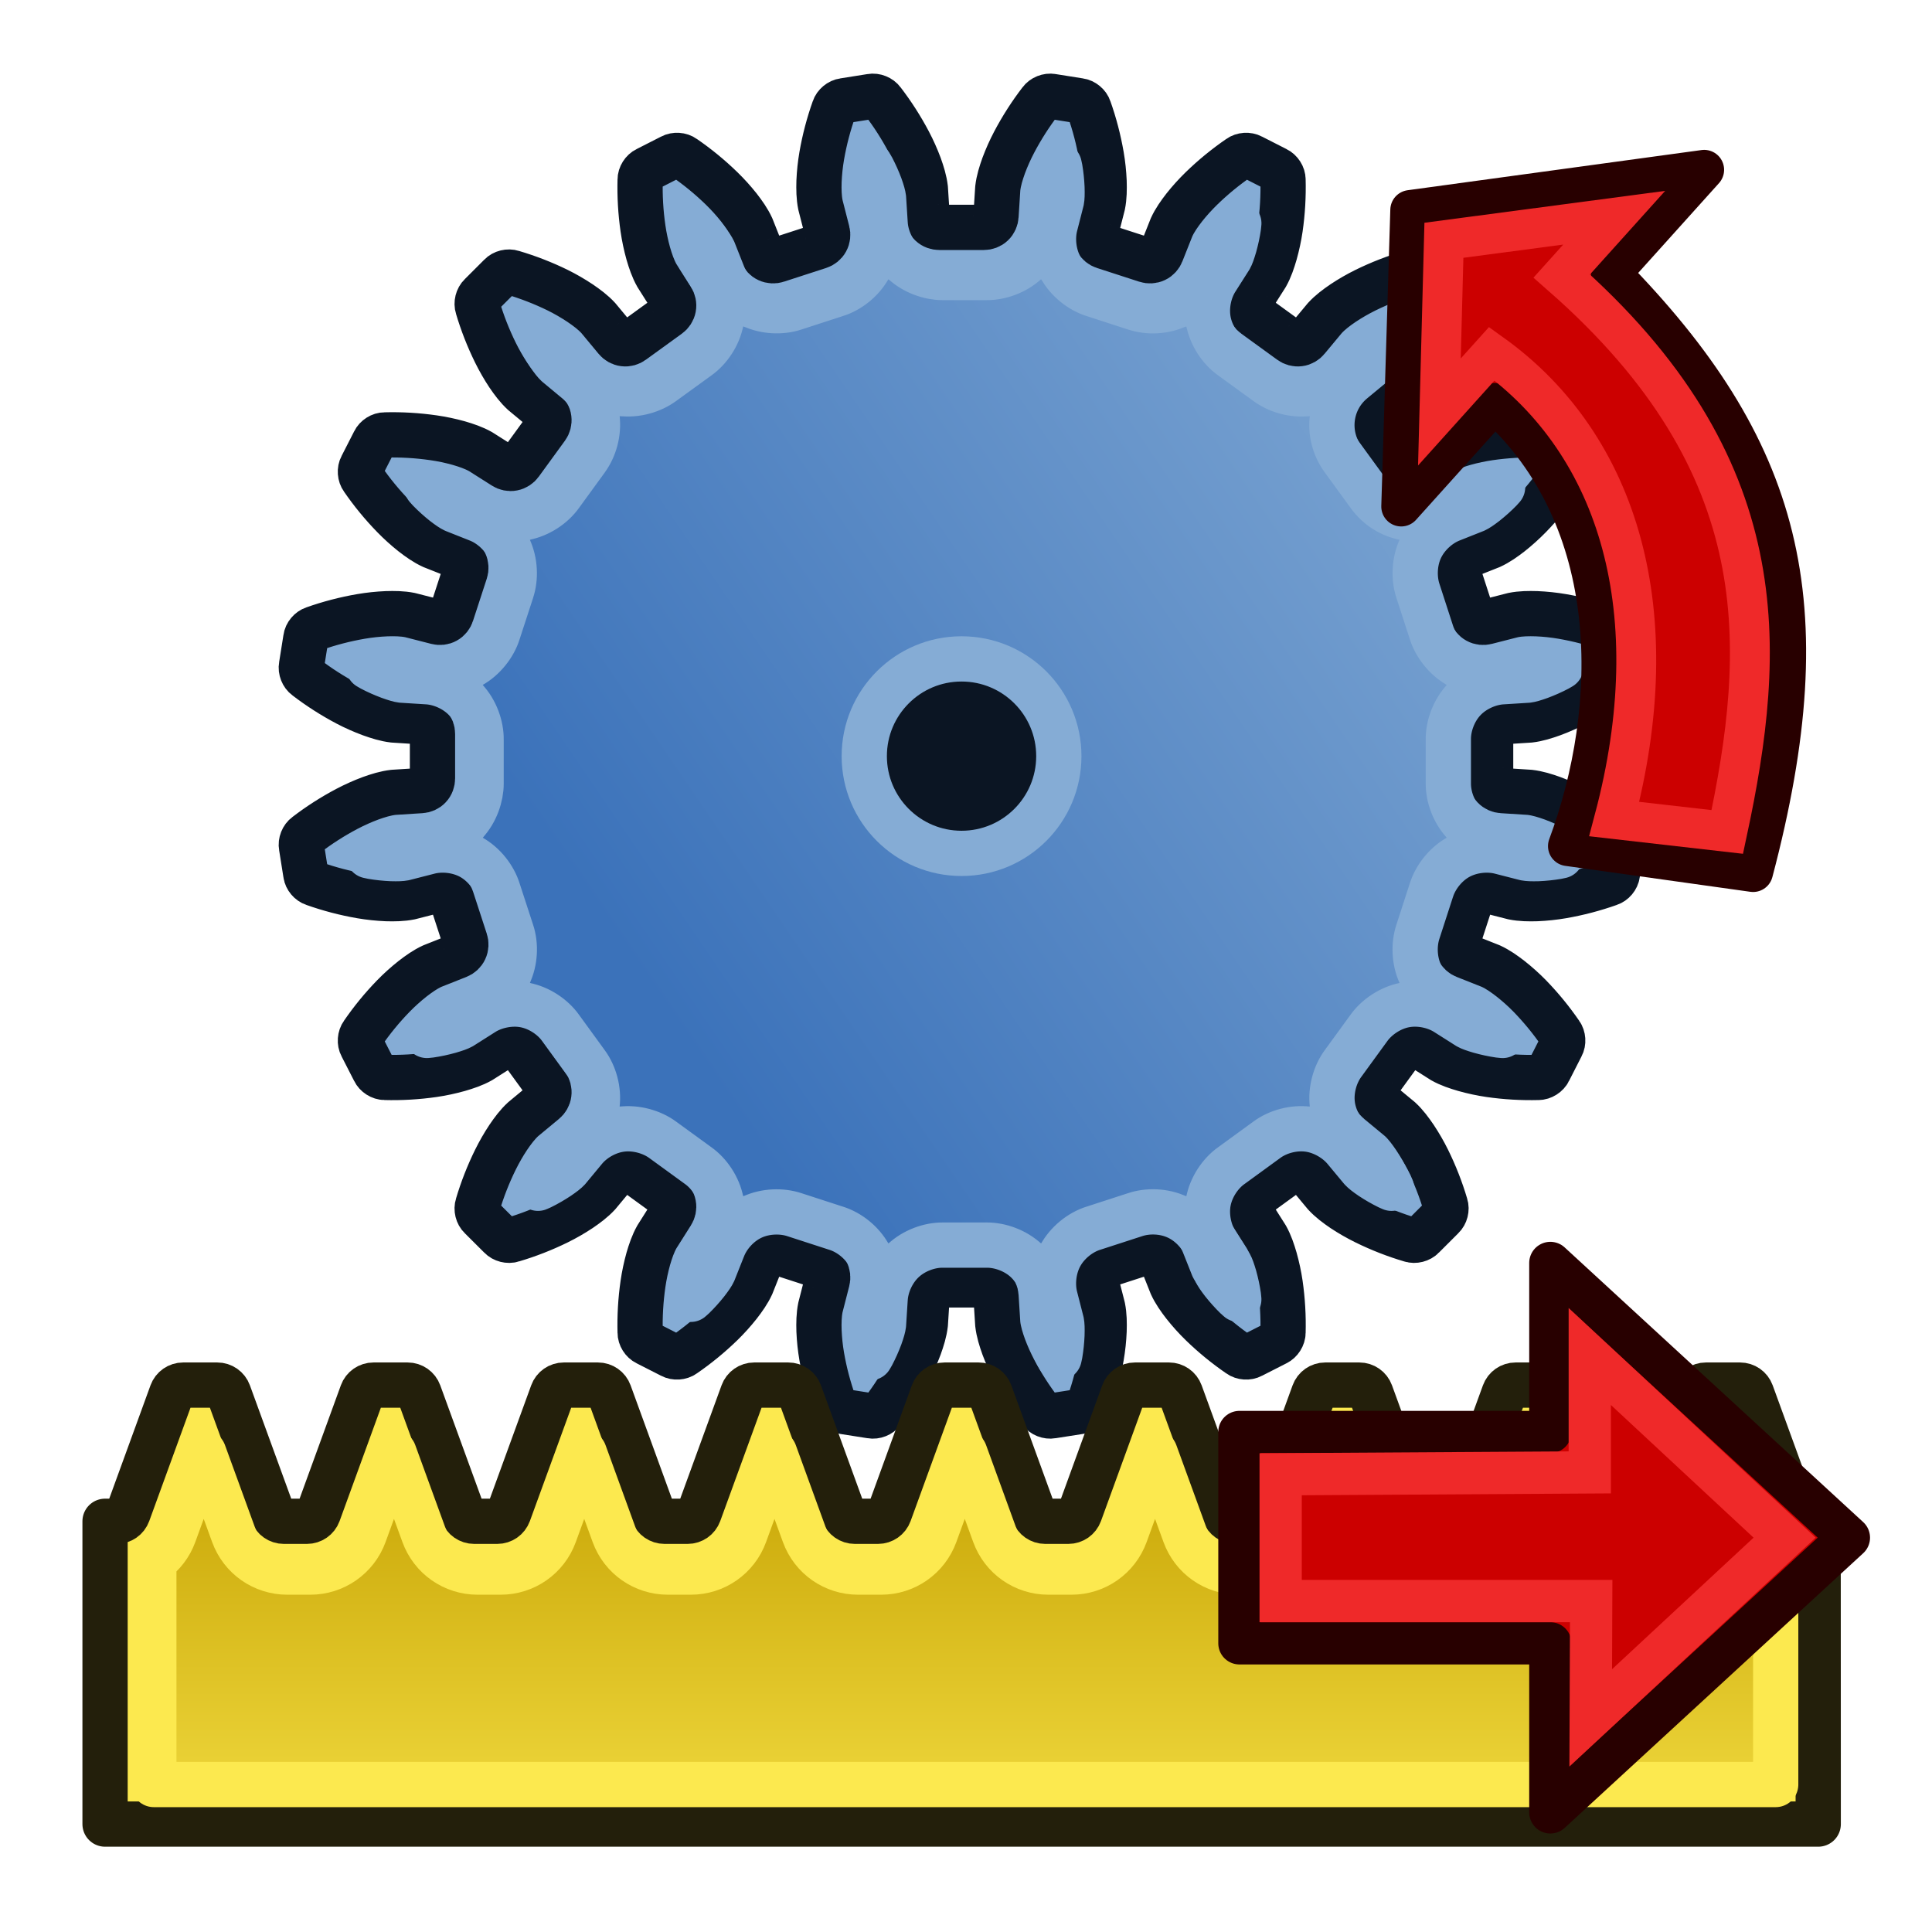 <?xml version="1.0" encoding="UTF-8" standalone="no"?>
<svg
   width="64px"
   height="64px"
   id="svg2821"
   version="1.1"
   xmlns:xlink="http://www.w3.org/1999/xlink"
   xmlns="http://www.w3.org/2000/svg"
   xmlns:svg="http://www.w3.org/2000/svg"
   xmlns:rdf="http://www.w3.org/1999/02/22-rdf-syntax-ns#"
   xmlns:cc="http://creativecommons.org/ns#"
   xmlns:dc="http://purl.org/dc/elements/1.1/">
  <defs
     id="defs2823">
    <linearGradient
       id="linearGradient59">
      <stop
         style="stop-color:#fce94f;stop-opacity:1"
         offset="0"
         id="stop59" />
      <stop
         style="stop-color:#c4a000;stop-opacity:1"
         offset="1"
         id="stop58" />
    </linearGradient>
    <linearGradient
       id="linearGradient53">
      <stop
         style="stop-color:#85acd5;stop-opacity:1"
         offset="0"
         id="stop53" />
      <stop
         style="stop-color:#3b72ba;stop-opacity:1;"
         offset="1"
         id="stop52" />
    </linearGradient>
    <linearGradient
       id="linearGradient11">
      <stop
         style="stop-color:#c4a000;stop-opacity:1"
         offset="0"
         id="stop11" />
      <stop
         style="stop-color:#fce94f;stop-opacity:1"
         offset="1"
         id="stop9" />
    </linearGradient>
    <linearGradient
       id="linearGradient6">
      <stop
         style="stop-color:#85acd5;stop-opacity:1;"
         offset="0"
         id="stop6" />
      <stop
         style="stop-color:#3b72ba;stop-opacity:1;"
         offset="1"
         id="stop5" />
    </linearGradient>
    <linearGradient
       id="linearGradient4">
      <stop
         style="stop-color:#85acd5;stop-opacity:1;"
         offset="0"
         id="stop4" />
      <stop
         style="stop-color:#3b72ba;stop-opacity:1;"
         offset="1"
         id="stop1" />
    </linearGradient>
    <linearGradient
       id="linearGradient3">
      <stop
         style="stop-color:#fce94f;stop-opacity:1"
         offset="0"
         id="stop3" />
      <stop
         style="stop-color:#c4a000;stop-opacity:1"
         offset="1"
         id="stop2" />
    </linearGradient>
    <linearGradient
       id="linearGradient35">
      <stop
         style="stop-color:#3b72ba;stop-opacity:1;"
         offset="0"
         id="stop33" />
      <stop
         style="stop-color:#85acd5;stop-opacity:1;"
         offset="1"
         id="stop34" />
    </linearGradient>
    <linearGradient
       id="linearGradient21">
      <stop
         style="stop-color:#3b72ba;stop-opacity:1;"
         offset="0"
         id="stop21" />
      <stop
         style="stop-color:#3b72ba;stop-opacity:0;"
         offset="1"
         id="stop22" />
    </linearGradient>
    <radialGradient
       xlink:href="#linearGradient3377"
       id="radialGradient3701"
       gradientUnits="userSpaceOnUse"
       cx="84.883"
       cy="77.043"
       fx="84.883"
       fy="77.043"
       r="19.467"
       gradientTransform="matrix(2.849,1.259,-0.404,0.915,-125.841,-100.258)" />
    <linearGradient
       id="linearGradient3377">
      <stop
         id="stop3379"
         offset="0"
         style="stop-color:#faff2b;stop-opacity:1;" />
      <stop
         id="stop3381"
         offset="1"
         style="stop-color:#ffaa00;stop-opacity:1;" />
    </linearGradient>
    <radialGradient
       xlink:href="#linearGradient3377"
       id="radialGradient3699"
       gradientUnits="userSpaceOnUse"
       cx="76.383"
       cy="94.37"
       fx="76.383"
       fy="94.37"
       r="19.467"
       gradientTransform="matrix(0.982,0.189,-0.411,2.13,40.163,-121.116)" />
    <linearGradient
       xlink:href="#linearGradient3801-5"
       id="linearGradient3807-7"
       x1="110"
       y1="35"
       x2="85"
       y2="35"
       gradientUnits="userSpaceOnUse"
       spreadMethod="reflect"
       gradientTransform="translate(-62,-16)" />
    <linearGradient
       id="linearGradient3801-5">
      <stop
         style="stop-color:#c4a000;stop-opacity:1"
         offset="0"
         id="stop3803-3" />
      <stop
         style="stop-color:#fce94f;stop-opacity:1"
         offset="1"
         id="stop3805-5" />
    </linearGradient>
    <linearGradient
       xlink:href="#linearGradient3838"
       id="linearGradient3844"
       x1="2802.963"
       y1="538.362"
       x2="2859.726"
       y2="786.056"
       gradientUnits="userSpaceOnUse" />
    <linearGradient
       id="linearGradient3838">
      <stop
         style="stop-color:#34e0e2;stop-opacity:1"
         offset="0"
         id="stop3840" />
      <stop
         style="stop-color:#06989a;stop-opacity:1"
         offset="1"
         id="stop3842" />
    </linearGradient>
    <linearGradient
       y2="786.056"
       x2="2859.726"
       y1="538.362"
       x1="2802.963"
       gradientUnits="userSpaceOnUse"
       id="linearGradient3045"
       xlink:href="#linearGradient3172" />
    <linearGradient
       id="linearGradient3172">
      <stop
         id="stop3174"
         offset="0"
         style="stop-color:#ef2929;stop-opacity:1" />
      <stop
         id="stop3176"
         offset="1"
         style="stop-color:#a40000;stop-opacity:1" />
    </linearGradient>
    <linearGradient
       xlink:href="#linearGradient3172"
       id="linearGradient3880"
       gradientUnits="userSpaceOnUse"
       x1="2802.963"
       y1="626.087"
       x2="2849.406"
       y2="822.179" />
    <linearGradient
       xlink:href="#linearGradient11"
       id="linearGradient22"
       x1="22.782"
       y1="37.761"
       x2="10.127"
       y2="31.568"
       gradientUnits="userSpaceOnUse"
       gradientTransform="matrix(1.055,0,0,1.048,-9.268,3.009)" />
    <linearGradient
       id="linearGradient4389"
       x1="20.244"
       x2="17.244"
       y1="37.588"
       y2="27.588"
       gradientTransform="translate(-1.244,-2.588)"
       gradientUnits="userSpaceOnUse"
       xlink:href="#linearGradient3774" />
    <linearGradient
       id="linearGradient3774">
      <stop
         stop-color="#4e9a06"
         offset="0"
         id="stop21-8" />
      <stop
         stop-color="#8ae234"
         offset="1"
         id="stop23" />
    </linearGradient>
    <linearGradient
       id="linearGradient69042"
       x1="48.714"
       x2="44.714"
       y1="45.586"
       y2="34.586"
       gradientTransform="translate(-12.714,-17.586)"
       gradientUnits="userSpaceOnUse"
       xlink:href="#linearGradient3774" />
    <linearGradient
       id="linearGradient69056"
       x1="27.244"
       x2="22.244"
       y1="54.588"
       y2="40.588"
       gradientTransform="translate(-1.244,-2.588)"
       gradientUnits="userSpaceOnUse">
      <stop
         stop-color="#c4a000"
         offset="0"
         id="stop14-4" />
      <stop
         stop-color="#fce94f"
         offset="1"
         id="stop16" />
    </linearGradient>
    <linearGradient
       id="linearGradient4399"
       x1="48.714"
       x2="44.714"
       y1="45.586"
       y2="34.586"
       gradientTransform="translate(1.286,1.414)"
       gradientUnits="userSpaceOnUse">
      <stop
         stop-color="#c4a000"
         offset="0"
         id="stop8" />
      <stop
         stop-color="#edd400"
         offset="1"
         id="stop10" />
    </linearGradient>
    <linearGradient
       xlink:href="#linearGradient21"
       id="linearGradient27"
       gradientUnits="userSpaceOnUse"
       gradientTransform="translate(-0.304,0.058)"
       x1="22.782"
       y1="37.761"
       x2="11.93"
       y2="29.937" />
    <linearGradient
       xlink:href="#linearGradient69056"
       id="linearGradient33"
       gradientUnits="userSpaceOnUse"
       gradientTransform="matrix(1.994,0,0,1.961,1.073,-49.356)"
       x1="22.782"
       y1="37.761"
       x2="7.864"
       y2="32.412" />
    <linearGradient
       xlink:href="#linearGradient3"
       id="linearGradient2"
       x1="14.883"
       y1="43.812"
       x2="25.259"
       y2="50.948"
       gradientUnits="userSpaceOnUse"
       gradientTransform="matrix(1.805,0,0,1.784,4.544,-43.02)" />
    <linearGradient
       xlink:href="#linearGradient3"
       id="linearGradient2-0"
       x1="14.883"
       y1="43.812"
       x2="25.259"
       y2="50.948"
       gradientUnits="userSpaceOnUse"
       gradientTransform="matrix(1.805,0,0,1.784,96.61,-8.454)" />
    <linearGradient
       xlink:href="#linearGradient69056"
       id="linearGradient33-9"
       gradientUnits="userSpaceOnUse"
       gradientTransform="matrix(1.994,0,0,1.961,114.046,31.479)"
       x1="22.782"
       y1="37.761"
       x2="7.864"
       y2="32.412" />
    <linearGradient
       xlink:href="#linearGradient69056"
       id="linearGradient33-1"
       gradientUnits="userSpaceOnUse"
       gradientTransform="matrix(1.994,0,0,1.961,100.921,-12.646)"
       x1="22.782"
       y1="37.761"
       x2="7.864"
       y2="32.412" />
    <linearGradient
       xlink:href="#linearGradient3"
       id="linearGradient2-8"
       x1="5.118"
       y1="51.031"
       x2="24.22"
       y2="43.029"
       gradientUnits="userSpaceOnUse"
       gradientTransform="matrix(1.805,0,0,1.784,137.329,24.567)" />
    <linearGradient
       xlink:href="#linearGradient4"
       id="linearGradient789"
       x1="1499.969"
       y1="876.728"
       x2="1590.46"
       y2="1009.592"
       gradientUnits="userSpaceOnUse" />
    <linearGradient
       xlink:href="#linearGradient11"
       id="linearGradient791"
       x1="1654.372"
       y1="963.88"
       x2="1724.987"
       y2="963.88"
       gradientUnits="userSpaceOnUse" />
  </defs>
  <g
     id="layer1">
    <g
       id="g705"
       transform="matrix(0.235,0,0,0.235,-341.532,-194.708)"
       style="stroke-width:8.505;stroke-dasharray:none">
      <g
         id="g791"
         transform="translate(0.006)">
        <path
           d="m 1681.922,922.39 -0.615,-3.87 c -0.073,-0.586 -0.558,-1.168 -1.122,-1.345 -2.166,-0.768 -4.383,-1.344 -6.646,-1.736 -1.192,-0.203 -2.389,-0.331 -3.597,-0.382 -1.109,-0.033 -2.232,-0.029 -3.323,0.191 l -3.805,0.972 c -0.375,0.101 -0.85,0.064 -1.246,-0.158 -0.4,-0.216 -0.682,-0.593 -0.797,-0.963 l -1.944,-5.987 c -0.124,-0.367 -0.122,-0.844 0.075,-1.254 0.19,-0.412 0.551,-0.725 0.914,-0.864 l 3.647,-1.445 c 1.012,-0.463 1.923,-1.116 2.8,-1.794 0.947,-0.751 1.847,-1.56 2.692,-2.425 1.601,-1.646 3.052,-3.413 4.353,-5.306 0.352,-0.474 0.401,-1.227 0.116,-1.744 l -1.778,-3.496 c -0.251,-0.534 -0.896,-0.935 -1.487,-0.93 -2.297,-0.061 -4.58,0.072 -6.854,0.399 -1.196,0.175 -2.374,0.423 -3.539,0.747 -1.065,0.311 -2.129,0.666 -3.099,1.212 l -3.315,2.101 c -0.761,0.482 -1.763,0.288 -2.293,-0.44 l -3.705,-5.09 c -0.53,-0.729 -0.403,-1.75 0.291,-2.325 l 3.024,-2.5 c 0.819,-0.753 1.477,-1.65 2.102,-2.566 0.669,-1.007 1.275,-2.056 1.811,-3.139 1.014,-2.06 1.849,-4.192 2.501,-6.394 0.181,-0.602 0.013,-1.249 -0.432,-1.694 l -2.767,-2.773 c -0.445,-0.445 -1.101,-0.604 -1.703,-0.423 -2.204,0.652 -4.335,1.479 -6.397,2.491 -1.084,0.536 -2.133,1.142 -3.14,1.81 -0.916,0.624 -1.814,1.291 -2.567,2.109 l -2.509,3.014 c -0.244,0.302 -0.645,0.553 -1.097,0.606 -0.45,0.06 -0.91,-0.084 -1.221,-0.316 l -5.093,-3.695 c -0.317,-0.224 -0.591,-0.617 -0.673,-1.063 -0.089,-0.445 0.021,-0.912 0.233,-1.237 l 2.102,-3.305 c 0.546,-0.969 0.894,-2.034 1.205,-3.097 0.325,-1.164 0.581,-2.342 0.756,-3.537 0.327,-2.272 0.46,-4.563 0.399,-6.859 0.01,-0.591 -0.404,-1.227 -0.939,-1.478 l -3.489,-1.777 c -0.518,-0.284 -1.27,-0.235 -1.745,0.116 -1.895,1.3 -3.67,2.751 -5.317,4.351 -0.865,0.844 -1.675,1.736 -2.426,2.682 -0.678,0.876 -1.331,1.787 -1.794,2.798 l -1.446,3.645 c -0.139,0.362 -0.443,0.723 -0.856,0.913 -0.41,0.196 -0.895,0.208 -1.263,0.083 l -5.99,-1.943 c -0.37,-0.115 -0.748,-0.406 -0.964,-0.806 -0.222,-0.396 -0.259,-0.871 -0.158,-1.246 l 0.972,-3.795 c 0.22,-1.091 0.224,-2.215 0.191,-3.322 -0.051,-1.208 -0.178,-2.405 -0.382,-3.596 -0.392,-2.262 -0.968,-4.48 -1.736,-6.643 -0.177,-0.563 -0.76,-1.048 -1.346,-1.121 l -3.871,-0.615 c -0.58,-0.111 -1.286,0.176 -1.628,0.656 -1.4,1.821 -2.633,3.749 -3.705,5.78 -0.562,1.07 -1.057,2.173 -1.479,3.305 -0.374,1.044 -0.711,2.109 -0.839,3.214 l -0.249,3.911 c -0.02,0.387 -0.198,0.83 -0.532,1.138 -0.329,0.313 -0.783,0.461 -1.171,0.457 h -6.297 c -0.388,0 -0.843,-0.143 -1.171,-0.457 -0.334,-0.308 -0.52,-0.751 -0.54,-1.138 l -0.249,-3.911 c -0.128,-1.104 -0.465,-2.17 -0.839,-3.214 -0.422,-1.132 -0.917,-2.235 -1.479,-3.305 -1.072,-2.031 -2.306,-3.958 -3.705,-5.78 -0.343,-0.48 -1.048,-0.767 -1.628,-0.656 l -3.863,0.615 c -0.586,0.073 -1.169,0.558 -1.346,1.121 -0.768,2.164 -1.353,4.381 -1.745,6.643 -0.204,1.191 -0.331,2.388 -0.382,3.596 -0.033,1.107 -0.02,2.231 0.199,3.322 l 0.972,3.795 c 0.101,0.375 0.064,0.85 -0.158,1.246 -0.216,0.4 -0.602,0.69 -0.972,0.806 l -5.99,1.943 c -0.367,0.125 -0.845,0.113 -1.254,-0.083 -0.413,-0.19 -0.725,-0.552 -0.864,-0.913 l -1.446,-3.645 c -0.463,-1.011 -1.116,-1.922 -1.794,-2.798 -0.751,-0.947 -1.56,-1.838 -2.426,-2.682 -1.647,-1.6 -3.414,-3.051 -5.309,-4.351 -0.475,-0.351 -1.235,-0.401 -1.753,-0.116 l -3.489,1.777 c -0.535,0.251 -0.936,0.887 -0.93,1.478 -0.061,2.296 0.072,4.587 0.399,6.859 0.175,1.196 0.423,2.373 0.748,3.537 0.311,1.064 0.667,2.129 1.213,3.097 l 2.094,3.305 c 0.211,0.325 0.33,0.792 0.241,1.237 -0.082,0.446 -0.356,0.839 -0.673,1.063 l -5.101,3.695 c -0.311,0.232 -0.763,0.376 -1.213,0.316 -0.451,-0.053 -0.861,-0.305 -1.105,-0.606 l -2.501,-3.014 c -0.753,-0.819 -1.659,-1.485 -2.575,-2.109 -1.007,-0.668 -2.048,-1.274 -3.132,-1.81 -2.062,-1.012 -4.202,-1.839 -6.405,-2.491 -0.56,-0.187 -1.29,-0.01 -1.695,0.423 l -2.775,2.773 c -0.431,0.405 -0.611,1.134 -0.424,1.694 0.652,2.202 1.487,4.334 2.501,6.394 0.536,1.083 1.134,2.132 1.803,3.139 0.625,0.916 1.291,1.813 2.11,2.566 l 3.016,2.5 c 0.302,0.244 0.553,0.653 0.606,1.104 0.06,0.45 -0.076,0.91 -0.307,1.221 l -3.705,5.09 c -0.224,0.316 -0.616,0.591 -1.063,0.673 -0.446,0.089 -0.904,-0.021 -1.23,-0.232 l -3.315,-2.101 c -0.97,-0.546 -2.034,-0.902 -3.099,-1.212 -1.165,-0.325 -2.351,-0.573 -3.547,-0.747 -2.274,-0.327 -4.557,-0.46 -6.854,-0.399 -0.591,-0.01 -1.227,0.396 -1.479,0.93 l -1.786,3.496 c -0.285,0.517 -0.227,1.27 0.124,1.744 1.301,1.893 2.752,3.66 4.353,5.306 0.845,0.865 1.736,1.674 2.683,2.425 0.877,0.678 1.788,1.331 2.8,1.794 l 3.647,1.445 c 0.362,0.139 0.724,0.451 0.914,0.864 0.197,0.41 0.207,0.887 0.083,1.254 l -1.952,5.987 c -0.115,0.37 -0.398,0.748 -0.797,0.963 -0.396,0.222 -0.872,0.258 -1.246,0.158 l -3.797,-0.972 c -1.091,-0.22 -2.215,-0.224 -3.323,-0.191 -1.208,0.051 -2.405,0.179 -3.597,0.382 -2.264,0.392 -4.48,0.968 -6.646,1.736 -0.563,0.177 -1.048,0.76 -1.121,1.345 l -0.615,3.87 c -0.111,0.58 0.166,1.285 0.648,1.628 1.823,1.399 3.75,2.632 5.782,3.704 1.071,0.562 2.173,1.048 3.307,1.47 1.044,0.374 2.118,0.719 3.223,0.847 l 3.913,0.249 c 0.387,0.02 0.83,0.198 1.138,0.532 0.314,0.329 0.462,0.783 0.457,1.171 v 6.294 c 0,0.388 -0.143,0.842 -0.457,1.171 -0.308,0.334 -0.751,0.511 -1.138,0.531 l -3.913,0.249 c -1.105,0.128 -2.18,0.465 -3.223,0.839 -1.133,0.421 -2.236,0.917 -3.307,1.478 -2.032,1.071 -3.96,2.305 -5.782,3.704 -0.482,0.343 -0.759,1.048 -0.648,1.628 l 0.615,3.87 c 0.073,0.586 0.559,1.16 1.121,1.337 2.166,0.767 4.382,1.352 6.646,1.744 1.192,0.203 2.389,0.331 3.597,0.382 1.108,0.033 2.232,0.021 3.323,-0.199 l 3.797,-0.972 c 0.375,-0.101 0.85,-0.064 1.246,0.158 0.4,0.216 0.682,0.601 0.797,0.972 l 1.952,5.987 c 0.124,0.367 0.114,0.845 -0.083,1.254 -0.19,0.413 -0.552,0.725 -0.914,0.864 l -3.647,1.445 c -1.012,0.463 -1.923,1.116 -2.8,1.794 -0.947,0.751 -1.839,1.552 -2.683,2.416 -1.601,1.646 -3.053,3.421 -4.353,5.315 -0.352,0.474 -0.409,1.227 -0.124,1.744 l 1.786,3.488 c 0.251,0.534 0.888,0.944 1.479,0.938 2.297,0.061 4.58,-0.072 6.854,-0.399 1.197,-0.175 2.383,-0.431 3.547,-0.756 1.065,-0.311 2.129,-0.658 3.099,-1.204 l 3.315,-2.101 c 0.325,-0.211 0.784,-0.321 1.23,-0.232 0.447,0.082 0.839,0.356 1.063,0.673 l 3.705,5.09 c 0.232,0.311 0.368,0.771 0.307,1.221 -0.053,0.451 -0.305,0.852 -0.606,1.096 l -3.016,2.5 c -0.819,0.753 -1.486,1.658 -2.11,2.574 -0.669,1.006 -1.267,2.056 -1.803,3.139 -1.014,2.06 -1.849,4.192 -2.501,6.394 -0.188,0.56 -0.01,1.29 0.424,1.694 l 2.775,2.765 c 0.404,0.43 1.135,0.62 1.695,0.432 2.204,-0.651 4.344,-1.486 6.405,-2.499 1.084,-0.535 2.125,-1.134 3.132,-1.802 0.916,-0.624 1.822,-1.291 2.575,-2.109 l 2.501,-3.014 c 0.244,-0.301 0.654,-0.553 1.105,-0.606 0.45,-0.06 0.902,0.076 1.213,0.307 l 5.101,3.704 c 0.317,0.224 0.591,0.616 0.673,1.063 0.089,0.445 -0.029,0.904 -0.241,1.229 l -2.094,3.313 c -0.546,0.969 -0.902,2.034 -1.213,3.097 -0.325,1.164 -0.573,2.342 -0.748,3.538 -0.327,2.272 -0.46,4.555 -0.399,6.851 -0.01,0.59 0.396,1.235 0.93,1.486 l 3.489,1.777 c 0.518,0.285 1.278,0.235 1.753,-0.116 1.894,-1.3 3.661,-2.751 5.309,-4.351 0.865,-0.844 1.675,-1.744 2.426,-2.691 0.678,-0.876 1.331,-1.787 1.794,-2.798 l 1.446,-3.637 c 0.139,-0.362 0.451,-0.732 0.864,-0.922 0.41,-0.196 0.887,-0.199 1.254,-0.075 l 5.99,1.943 c 0.37,0.115 0.756,0.406 0.972,0.805 0.222,0.396 0.259,0.871 0.158,1.246 l -0.972,3.795 c -0.22,1.09 -0.233,2.214 -0.199,3.322 0.051,1.207 0.178,2.405 0.382,3.596 0.392,2.262 0.977,4.471 1.745,6.635 0.177,0.563 0.76,1.056 1.346,1.129 l 3.863,0.606 c 0.58,0.111 1.286,-0.167 1.628,-0.648 1.4,-1.821 2.633,-3.749 3.705,-5.779 0.562,-1.07 1.057,-2.173 1.479,-3.305 0.374,-1.043 0.711,-2.109 0.839,-3.214 l 0.249,-3.911 c 0.02,-0.387 0.206,-0.83 0.54,-1.138 0.329,-0.314 0.783,-0.47 1.171,-0.465 h 6.297 c 0.388,0 0.843,0.151 1.171,0.465 0.334,0.308 0.512,0.75 0.532,1.138 l 0.249,3.911 c 0.128,1.105 0.465,2.171 0.839,3.214 0.422,1.132 0.917,2.235 1.479,3.305 1.072,2.03 2.306,3.958 3.705,5.779 0.343,0.481 1.048,0.758 1.628,0.648 l 3.871,-0.606 c 0.586,-0.074 1.169,-0.566 1.346,-1.129 0.768,-2.164 1.345,-4.373 1.736,-6.635 0.204,-1.191 0.331,-2.389 0.382,-3.596 0.033,-1.108 0.029,-2.232 -0.191,-3.322 l -0.972,-3.795 c -0.101,-0.374 -0.064,-0.85 0.158,-1.246 0.216,-0.4 0.593,-0.69 0.964,-0.805 l 5.99,-1.943 c 0.367,-0.124 0.853,-0.122 1.263,0.075 0.413,0.19 0.717,0.56 0.856,0.922 l 1.446,3.637 c 0.463,1.011 1.116,1.922 1.794,2.798 0.751,0.947 1.56,1.846 2.426,2.691 1.647,1.6 3.422,3.051 5.317,4.351 0.475,0.351 1.227,0.401 1.745,0.116 l 3.489,-1.777 c 0.535,-0.251 0.944,-0.896 0.939,-1.486 0.061,-2.296 -0.072,-4.578 -0.399,-6.851 -0.175,-1.196 -0.431,-2.374 -0.756,-3.538 -0.311,-1.064 -0.658,-2.128 -1.205,-3.097 l -2.102,-3.313 c -0.211,-0.325 -0.322,-0.784 -0.233,-1.229 0.082,-0.447 0.356,-0.839 0.673,-1.063 l 5.093,-3.704 c 0.311,-0.232 0.771,-0.368 1.221,-0.307 0.451,0.053 0.853,0.305 1.097,0.606 l 2.509,3.014 c 0.753,0.819 1.651,1.485 2.567,2.109 1.007,0.668 2.056,1.266 3.14,1.802 2.062,1.013 4.193,1.848 6.397,2.499 0.56,0.188 1.299,0 1.703,-0.432 l 2.767,-2.765 c 0.431,-0.404 0.62,-1.134 0.432,-1.694 -0.652,-2.202 -1.487,-4.334 -2.501,-6.394 -0.536,-1.083 -1.142,-2.132 -1.811,-3.139 -0.625,-0.916 -1.283,-1.821 -2.102,-2.574 l -3.024,-2.5 c -0.302,-0.244 -0.553,-0.645 -0.607,-1.096 -0.06,-0.45 0.084,-0.91 0.316,-1.221 l 3.705,-5.09 c 0.224,-0.316 0.608,-0.591 1.055,-0.673 0.446,-0.089 0.913,0.021 1.238,0.232 l 3.315,2.101 c 0.97,0.546 2.034,0.893 3.099,1.204 1.165,0.325 2.343,0.581 3.539,0.756 2.274,0.327 4.557,0.46 6.854,0.399 0.591,0.01 1.236,-0.404 1.487,-0.938 l 1.778,-3.488 c 0.285,-0.517 0.235,-1.27 -0.116,-1.744 -1.301,-1.893 -2.752,-3.668 -4.353,-5.315 -0.845,-0.865 -1.744,-1.666 -2.692,-2.416 -0.877,-0.678 -1.788,-1.331 -2.8,-1.794 l -3.647,-1.445 c -0.362,-0.139 -0.724,-0.451 -0.914,-0.864 -0.197,-0.409 -0.199,-0.887 -0.075,-1.254 l 1.944,-5.987 c 0.115,-0.37 0.398,-0.756 0.797,-0.972 0.396,-0.222 0.872,-0.258 1.246,-0.158 l 3.805,0.972 c 1.091,0.22 2.215,0.233 3.323,0.199 1.208,-0.051 2.405,-0.179 3.597,-0.382 2.264,-0.392 4.48,-0.976 6.646,-1.744 0.564,-0.177 1.048,-0.751 1.122,-1.337 l 0.615,-3.87 c 0.11,-0.58 -0.175,-1.285 -0.656,-1.628 -1.823,-1.399 -3.751,-2.632 -5.782,-3.704 -1.071,-0.562 -2.173,-1.057 -3.307,-1.478 -1.044,-0.374 -2.11,-0.711 -3.215,-0.839 l -3.913,-0.249 c -0.387,-0.02 -0.83,-0.198 -1.138,-0.531 -0.314,-0.329 -0.47,-0.783 -0.465,-1.171 v -6.294 c 0,-0.388 0.152,-0.842 0.465,-1.171 0.308,-0.334 0.751,-0.512 1.138,-0.532 l 3.913,-0.249 c 1.105,-0.128 2.171,-0.473 3.215,-0.847 1.133,-0.421 2.236,-0.908 3.307,-1.47 2.031,-1.071 3.96,-2.305 5.782,-3.704 0.481,-0.343 0.766,-1.048 0.656,-1.628 z"
           style="fill:#85acd5;fill-rule:evenodd;stroke:#0b1523;stroke-width:6.379;stroke-linecap:round;stroke-linejoin:round;stroke-dasharray:none;stroke-opacity:1"
           id="path785" />
        <path
           d="m 1709.612,1042.99 h -1.628 c -0.718,0 -1.357,-0.447 -1.603,-1.121 l -6.173,-16.957 c -0.246,-0.674 -0.886,-1.121 -1.603,-1.121 h -4.81 c -0.718,0 -1.357,0.447 -1.603,1.121 l -6.181,16.957 c -0.246,0.674 -0.886,1.121 -1.603,1.121 h -3.248 c -0.718,0 -1.366,-0.447 -1.612,-1.121 l -6.173,-16.957 c -0.245,-0.674 -0.885,-1.121 -1.603,-1.121 h -4.81 c -0.718,0 -1.358,0.447 -1.603,1.121 l -6.181,16.957 c -0.246,0.674 -0.885,1.121 -1.603,1.121 h -3.248 c -0.718,0 -1.358,-0.447 -1.603,-1.121 l -6.181,-16.957 c -0.246,-0.674 -0.885,-1.121 -1.603,-1.121 h -4.81 c -0.718,0 -1.358,0.447 -1.603,1.121 l -6.173,16.957 c -0.246,0.674 -0.894,1.121 -1.612,1.121 h -3.248 c -0.718,0 -1.358,-0.447 -1.603,-1.121 l -6.181,-16.957 c -0.246,-0.674 -0.885,-1.121 -1.603,-1.121 h -4.802 c -0.718,0 -1.366,0.447 -1.612,1.121 l -6.173,16.957 c -0.246,0.674 -0.885,1.121 -1.603,1.121 h -3.257 c -0.718,0 -1.358,-0.447 -1.603,-1.121 l -6.173,-16.957 c -0.246,-0.674 -0.894,-1.121 -1.612,-1.121 h -4.802 c -0.718,0 -1.366,0.447 -1.612,1.121 l -6.173,16.957 c -0.246,0.674 -0.885,1.121 -1.603,1.121 h -3.257 c -0.718,0 -1.358,-0.447 -1.603,-1.121 l -6.173,-16.957 c -0.245,-0.674 -0.894,-1.121 -1.612,-1.121 h -4.802 c -0.718,0 -1.358,0.447 -1.603,1.121 l -6.181,16.957 c -0.246,0.674 -0.885,1.121 -1.603,1.121 h -3.248 c -0.718,0 -1.366,-0.447 -1.612,-1.121 l -6.173,-16.957 c -0.246,-0.674 -0.885,-1.121 -1.603,-1.121 h -4.81 c -0.718,0 -1.358,0.447 -1.603,1.121 l -6.181,16.957 c -0.246,0.674 -0.885,1.121 -1.603,1.121 h -3.248 c -0.718,0 -1.358,-0.447 -1.603,-1.121 l -6.181,-16.957 c -0.246,-0.674 -0.885,-1.121 -1.603,-1.121 h -4.81 c -0.718,0 -1.358,0.447 -1.603,1.121 l -6.173,16.957 c -0.246,0.674 -0.893,1.121 -1.612,1.121 h -3.248 c -0.717,0 -1.357,-0.447 -1.603,-1.121 l -6.181,-16.957 c -0.246,-0.674 -0.885,-1.121 -1.603,-1.121 h -4.81 c -0.718,0 -1.357,0.447 -1.603,1.121 l -6.173,16.957 c -0.246,0.674 -0.885,1.121 -1.603,1.121 h -1.628 v 42.682 h 241.494 z"
           style="fill:#fce94f;fill-rule:evenodd;stroke:#231f0b;stroke-width:6.379;stroke-linecap:round;stroke-linejoin:round;stroke-dasharray:none;stroke-opacity:1"
           id="path786" />
        <path
           d="m 1546.793,879.844 c 0.079,0.144 0.171,0.28 0.248,0.426 0.424,0.808 0.798,1.649 1.127,2.529 0.314,0.879 0.449,1.358 0.494,1.719 l 0.223,3.543 c 2e-4,0.004 0,0.008 0,0.012 0.1,1.867 1.014,4.012 2.541,5.443 1.51,1.42 3.684,2.222 5.613,2.197 h 6.137 c 1.923,0.023 4.093,-0.77 5.611,-2.197 1.527,-1.431 2.441,-3.576 2.541,-5.443 l 0.227,-3.555 c 0.048,-0.384 0.18,-0.861 0.486,-1.719 0.321,-0.857 0.697,-1.7 1.133,-2.529 0,0 0,-0.002 0,-0.002 0.077,-0.145 0.169,-0.28 0.248,-0.424 0.031,0.164 0.077,0.324 0.105,0.488 0.154,0.908 0.248,1.817 0.289,2.729 0.026,0.907 0,1.413 -0.072,1.807 l -0.881,3.441 c -0.493,1.833 -0.269,4.157 0.738,5.98 1.018,1.849 2.883,3.257 4.654,3.809 l -0.072,-0.021 5.99,1.943 -0.074,-0.025 c 1.766,0.597 4.096,0.555 6.014,-0.35 1.867,-0.877 3.417,-2.604 4.106,-4.4 l 1.312,-3.307 c 0.162,-0.345 0.439,-0.76 0.994,-1.48 0.593,-0.746 1.206,-1.434 1.85,-2.062 0.119,-0.116 0.25,-0.218 0.371,-0.332 -0.022,0.168 -0.027,0.336 -0.051,0.504 -0.131,0.889 -0.326,1.785 -0.578,2.695 -0.261,0.888 -0.432,1.354 -0.609,1.676 l -1.906,3.006 c -1.051,1.615 -1.538,3.882 -1.148,5.912 0.392,2.057 1.74,3.997 3.25,5.066 l 4.967,3.615 c 0,0 0,0 0,0 1.527,1.137 3.748,1.787 5.83,1.521 2.069,-0.261 4.078,-1.465 5.25,-2.91 l 2.272,-2.748 c 0.244,-0.261 0.635,-0.569 1.414,-1.102 0.772,-0.511 1.572,-0.973 2.393,-1.379 l 0.01,-0.002 c 0,-0.001 0,-0.003 0.01,-0.004 0.143,-0.07 0.293,-0.123 0.438,-0.191 -0.069,0.144 -0.123,0.294 -0.193,0.438 -0.417,0.844 -0.877,1.644 -1.377,2.4 -0.511,0.748 -0.822,1.138 -1.113,1.41 l -2.729,2.27 c -1.429,1.155 -2.659,3.165 -2.922,5.26 -0.256,2.017 0.339,4.243 1.508,5.818 0,0.004 0.01,0.008 0.01,0.012 l 3.617,4.967 c 8e-4,0.001 0,0.003 0,0.004 1.109,1.563 3.04,2.854 5.068,3.24 2.021,0.388 4.317,-0.112 5.904,-1.145 l 3.002,-1.902 c 0.32,-0.177 0.788,-0.35 1.684,-0.613 0.916,-0.254 1.819,-0.45 2.711,-0.58 0.162,-0.023 0.326,-0.028 0.488,-0.049 -0.115,0.122 -0.217,0.255 -0.334,0.375 -0.636,0.65 -1.321,1.263 -2.045,1.84 -0.731,0.564 -1.151,0.843 -1.5,1.006 l -3.293,1.307 c -1.708,0.654 -3.496,2.158 -4.408,4.1 -0.916,1.944 -0.953,4.237 -0.348,6.023 l 1.895,5.838 c 5e-4,0.002 0,0.004 0,0.006 0.586,1.875 2.053,3.673 3.824,4.645 1.822,1.003 4.141,1.224 5.971,0.732 l 3.438,-0.879 c 0.371,-0.072 0.877,-0.091 1.807,-0.064 0.918,0.041 1.828,0.134 2.73,0.287 0,7.7e-4 0.01,0.001 0.014,0.002 0.158,0.027 0.311,0.074 0.469,0.104 -0.145,0.079 -0.281,0.171 -0.428,0.248 -0.822,0.431 -1.661,0.804 -2.514,1.123 -0.863,0.308 -1.339,0.442 -1.725,0.49 l -3.547,0.225 c -0,2e-4 -0.01,0.002 -0.012,0.002 -1.849,0.099 -3.999,0.997 -5.443,2.537 -1.45,1.541 -2.199,3.71 -2.199,5.535 v 6.217 c -0.023,1.922 0.775,4.098 2.199,5.611 1.416,1.51 3.523,2.443 5.445,2.545 l -0.068,-0.004 0.078,0.006 3.547,0.227 c 0.392,0.049 0.867,0.182 1.725,0.488 0.856,0.321 1.699,0.695 2.525,1.129 0.142,0.075 0.275,0.165 0.416,0.242 -0.162,0.03 -0.32,0.077 -0.482,0.105 -0.909,0.155 -1.818,0.249 -2.73,0.289 -0.904,0.026 -1.409,0.004 -1.803,-0.072 l -3.441,-0.881 c -1.83,-0.492 -4.149,-0.271 -5.971,0.732 -1.831,1.005 -3.246,2.806 -3.824,4.654 -6e-4,0.002 -0,0.004 -0,0.006 l -1.897,5.844 c -0.594,1.757 -0.553,4.093 0.348,6.006 0.9,1.919 2.637,3.43 4.41,4.109 l 3.291,1.307 c 0.355,0.165 0.774,0.445 1.502,1.006 0.725,0.577 1.413,1.194 2.055,1.852 0.112,0.115 0.208,0.241 0.318,0.357 -0.161,-0.021 -0.322,-0.026 -0.482,-0.049 l -0.014,-0 c -0.913,-0.134 -1.812,-0.325 -2.697,-0.57 -0.868,-0.255 -1.341,-0.433 -1.684,-0.623 l -2.998,-1.891 c -1.525,-0.993 -3.813,-1.558 -5.908,-1.156 -2.046,0.39 -3.968,1.691 -5.07,3.246 l -3.619,4.977 c 0,0 0,0 0,0 -1.147,1.543 -1.77,3.807 -1.514,5.82 0.262,2.081 1.435,4.063 2.92,5.264 0,0 0,0 0,0 l 2.729,2.26 c 0.277,0.258 0.594,0.658 1.107,1.408 0.51,0.77 0.97,1.567 1.383,2.402 0.071,0.144 0.125,0.295 0.193,0.439 -0.144,-0.068 -0.294,-0.121 -0.438,-0.191 l -0.01,-0 c -0,-9e-4 -0,-0 -0.01,-0 -0.842,-0.416 -1.64,-0.873 -2.393,-1.371 -0.758,-0.518 -1.154,-0.835 -1.412,-1.111 l -2.266,-2.728 c -1.164,-1.44 -3.17,-2.659 -5.262,-2.922 -2.037,-0.258 -4.267,0.355 -5.828,1.518 l -4.969,3.613 c -1.56,1.105 -2.858,3.029 -3.246,5.072 -0.387,2.018 0.118,4.322 1.147,5.902 l 1.904,3.004 c 0.178,0.322 0.35,0.791 0.611,1.682 0.252,0.91 0.449,1.817 0.58,2.715 0.023,0.161 0.028,0.322 0.049,0.482 -0.12,-0.114 -0.252,-0.215 -0.371,-0.33 l -0,-0.01 c -0,-0 -0,-0 -0.01,-0 -0.655,-0.64 -1.265,-1.322 -1.84,-2.045 -0.557,-0.722 -0.834,-1.139 -0.996,-1.484 l -1.311,-3.305 -0,-0 c -0.692,-1.803 -2.254,-3.53 -4.113,-4.4 -1.852,-0.87 -4.158,-0.978 -6.002,-0.355 l -5.846,1.906 c -1.775,0.553 -3.643,1.963 -4.66,3.816 -0.998,1.813 -1.225,4.14 -0.733,5.971 l 0.883,3.447 c 0.075,0.388 0.096,0.89 0.07,1.793 -0.041,0.915 -0.135,1.829 -0.291,2.742 -0.028,0.162 -0.075,0.321 -0.105,0.482 -0.078,-0.143 -0.17,-0.277 -0.246,-0.422 -0.436,-0.83 -0.812,-1.674 -1.133,-2.531 -0.302,-0.848 -0.438,-1.339 -0.486,-1.727 l -0.227,-3.557 c -0.1,-1.865 -1.005,-4.004 -2.541,-5.443 -1.572,-1.477 -3.781,-2.189 -5.533,-2.189 h -6.219 c -1.849,-0.022 -4.064,0.738 -5.609,2.189 -1.535,1.439 -2.441,3.579 -2.541,5.445 -2e-4,0 -0,0.01 -0,0.012 l -0.223,3.541 c -0.045,0.365 -0.185,0.858 -0.496,1.729 -0.329,0.88 -0.701,1.723 -1.125,2.531 -0.077,0.145 -0.168,0.28 -0.246,0.424 -0.031,-0.163 -0.077,-0.321 -0.105,-0.484 -6e-4,-0 5e-4,-0.01 0,-0.01 -3e-4,-0 -0,-0 -0,-0 -0.155,-0.909 -0.249,-1.819 -0.289,-2.731 -0.027,-0.926 -0.01,-1.43 0.064,-1.799 l 0.881,-3.439 c 0.492,-1.828 0.266,-4.161 -0.738,-5.979 -0.999,-1.813 -2.861,-3.252 -4.649,-3.809 l -5.842,-1.906 -0.01,-0 c -1.839,-0.62 -4.154,-0.509 -5.998,0.357 -1.859,0.87 -3.42,2.598 -4.111,4.4 0,0 -0,0 -0,0 l -1.311,3.305 c -0.162,0.345 -0.438,0.763 -0.994,1.484 -0.567,0.712 -1.186,1.397 -1.859,2.055 -0.117,0.114 -0.245,0.213 -0.363,0.324 0.02,-0.159 0.024,-0.318 0.047,-0.477 l 0,-0.01 c 3e-4,-0 -4e-4,-0.01 0,-0.01 0.135,-0.92 0.326,-1.823 0.57,-2.705 0.255,-0.866 0.431,-1.336 0.619,-1.676 l 1.904,-3.004 c 1.021,-1.569 1.539,-3.874 1.149,-5.908 -0.39,-2.043 -1.689,-3.965 -3.246,-5.068 l -4.973,-3.617 -0.01,-0 c -1.572,-1.166 -3.787,-1.77 -5.824,-1.51 -2.083,0.262 -4.072,1.448 -5.264,2.922 l -2.266,2.728 c -0.273,0.292 -0.661,0.602 -1.406,1.111 -0.756,0.5 -1.557,0.959 -2.402,1.377 -0.147,0.072 -0.301,0.127 -0.449,0.197 0.069,-0.146 0.122,-0.299 0.193,-0.443 l 0,-0.01 c 0,-0 0,-0.01 0,-0.01 0.399,-0.805 0.863,-1.599 1.385,-2.387 0.515,-0.753 0.832,-1.151 1.109,-1.41 l 2.729,-2.26 0,-0 c 1.485,-1.201 2.659,-3.183 2.92,-5.266 0.266,-2.091 -0.422,-4.342 -1.527,-5.824 l 0.051,0.066 -3.697,-5.098 0.045,0.064 c -1.109,-1.569 -3.032,-2.863 -5.074,-3.252 -2.107,-0.405 -4.356,0.143 -5.91,1.152 l -3.004,1.9 c -0.339,0.187 -0.811,0.363 -1.678,0.617 -0.889,0.246 -1.791,0.439 -2.707,0.572 -0,2e-4 -0,-2e-4 -0,0 -0.16,0.023 -0.321,0.028 -0.48,0.049 0.11,-0.116 0.207,-0.242 0.318,-0.357 l 0.01,-0.01 c 0,-0 0,-0 0,-0 0.651,-0.666 1.329,-1.28 2.037,-1.844 0.729,-0.562 1.145,-0.838 1.496,-1.002 l 3.305,-1.309 0,-0.002 c 1.806,-0.693 3.529,-2.258 4.396,-4.107 0.867,-1.841 0.984,-4.155 0.359,-6.004 l 0.023,0.07 -0.025,-0.082 -1.895,-5.832 c -0.577,-1.853 -1.991,-3.654 -3.822,-4.66 -1.821,-1.005 -4.146,-1.225 -5.975,-0.734 l -3.441,0.881 c -0.396,0.076 -0.9,0.098 -1.803,0.072 -0.917,-0.041 -1.831,-0.135 -2.744,-0.291 -0.158,-0.027 -0.312,-0.074 -0.469,-0.104 0.145,-0.079 0.28,-0.171 0.426,-0.248 0.823,-0.431 1.663,-0.806 2.516,-1.125 0.853,-0.304 1.335,-0.438 1.727,-0.486 l 3.547,-0.227 0.012,-0.002 c 1.925,-0.103 4.03,-1.036 5.447,-2.549 1.469,-1.565 2.186,-3.778 2.186,-5.529 v -6.225 c 0.02,-1.84 -0.726,-4.046 -2.186,-5.602 -1.446,-1.544 -3.596,-2.442 -5.447,-2.541 l -3.559,-0.227 c -0.385,-0.048 -0.868,-0.182 -1.727,-0.488 -0.853,-0.319 -1.692,-0.694 -2.516,-1.125 -0.146,-0.077 -0.283,-0.169 -0.428,-0.248 0.158,-0.03 0.312,-0.076 0.471,-0.104 0,-7.9e-4 0.01,-0.001 0.014,-0.002 0.901,-0.153 1.812,-0.246 2.73,-0.287 0.929,-0.027 1.434,-0.008 1.807,0.064 l 3.438,0.879 c 1.829,0.491 4.154,0.27 5.975,-0.734 1.771,-0.973 3.237,-2.771 3.822,-4.65 l 1.895,-5.832 0,-0.014 c 0.633,-1.877 0.522,-4.142 -0.359,-6.012 -0.88,-1.874 -2.658,-3.434 -4.4,-4.102 l -3.307,-1.309 c -0.346,-0.162 -0.762,-0.437 -1.494,-1.002 -0.711,-0.566 -1.389,-1.179 -2.037,-1.842 l -0,-0.004 c -0,-0.002 -0,-0.004 -0.01,-0.006 -0.114,-0.117 -0.212,-0.247 -0.324,-0.365 0.166,0.021 0.334,0.027 0.5,0.051 0.888,0.13 1.785,0.325 2.697,0.578 0.898,0.264 1.369,0.438 1.686,0.613 l 2.996,1.904 c 0,0 0,0.002 0,0.002 1.618,1.05 3.878,1.531 5.91,1.141 2.029,-0.387 3.959,-1.675 5.072,-3.25 l 3.603,-4.963 c 1.133,-1.521 1.793,-3.737 1.525,-5.834 -0.264,-2.09 -1.492,-4.098 -2.922,-5.254 l -2.729,-2.27 c -0.291,-0.271 -0.601,-0.662 -1.109,-1.404 -0.514,-0.777 -0.979,-1.575 -1.385,-2.393 l -0,-0.01 c -10e-4,-0.002 -0,-0.004 -0,-0.006 -0.071,-0.144 -0.125,-0.296 -0.193,-0.441 0.152,0.072 0.31,0.129 0.461,0.203 0.82,0.406 1.619,0.869 2.391,1.379 0.766,0.523 1.147,0.825 1.406,1.102 l 2.314,2.799 c 2.735,3.3 7.53,3.894 10.992,1.379 l 5.086,-3.703 c 3.471,-2.521 4.382,-7.234 2.078,-10.869 l -1.947,-3.068 c -0.187,-0.34 -0.363,-0.808 -0.617,-1.672 -0.245,-0.885 -0.436,-1.785 -0.57,-2.699 v -0.008 c -3e-4,-0.002 -0,-0.004 -0,-0.006 -0.023,-0.161 -0.028,-0.323 -0.049,-0.484 0.119,0.112 0.248,0.212 0.365,0.326 0.658,0.642 1.276,1.333 1.857,2.062 0.555,0.72 0.832,1.135 0.994,1.48 l 1.312,3.307 c 0.688,1.796 2.239,3.524 4.106,4.4 1.911,0.901 4.251,0.945 6.012,0.35 l -0.074,0.025 5.99,-1.943 -0.072,0.021 c 1.787,-0.557 3.652,-1.995 4.65,-3.809 1.006,-1.821 1.23,-4.144 0.736,-5.98 l -0.883,-3.449 c -0.07,-0.366 -0.089,-0.87 -0.062,-1.797 0.04,-0.911 0.134,-1.821 0.289,-2.73 2e-4,-0.001 0,-0.003 0,-0.004 5e-4,-0.003 -6e-4,-0.007 0,-0.01 0.028,-0.16 0.073,-0.315 0.103,-0.475 z m -0.186,14.445 c -0.01,0.013 -0.011,0.027 -0.018,0.039 l 0.049,-0.086 c -0.01,0.016 -0.022,0.03 -0.031,0.047 z m -16.506,5.355 c -0.014,-0.006 -0.029,-0.009 -0.043,-0.016 l 0.09,0.043 c -0.016,-0.008 -0.031,-0.02 -0.047,-0.027 z m -21.832,15.85 c 0,0.018 0.01,0.036 0.012,0.055 l -0.014,-0.094 c 0,0.013 3e-4,0.026 0,0.039 z m -10.201,14.047 c -0.017,0.003 -0.034,0.012 -0.051,0.016 l 0.1,-0.019 c -0.016,0.003 -0.033,8.3e-4 -0.049,0.004 z m -2.219,4.34 c 0.01,0.013 0.016,0.024 0.022,0.037 l -0.039,-0.084 c 0.01,0.015 0.01,0.032 0.018,0.047 z m -5.361,16.508 c -0.015,0.008 -0.028,0.021 -0.043,0.029 l 0.088,-0.049 c -0.014,0.008 -0.031,0.012 -0.045,0.019 z m -0.758,4.812 c 0.011,0.011 0.025,0.02 0.035,0.031 l -0.068,-0.074 c 0.013,0.013 0.021,0.03 0.033,0.043 z m 0,17.355 c -0.012,0.013 -0.021,0.03 -0.033,0.043 l 0.068,-0.074 c -0.011,0.011 -0.024,0.02 -0.035,0.031 z m 0.758,4.812 c 0.014,0.008 0.031,0.012 0.045,0.019 l -0.088,-0.049 c 0.015,0.008 0.028,0.021 0.043,0.029 z m 5.359,16.508 c -0.01,0.015 -0.01,0.032 -0.016,0.047 l 0.039,-0.084 c -0.01,0.013 -0.017,0.024 -0.023,0.037 z m 2.219,4.34 c 0.016,0.003 0.033,6.9e-4 0.049,0.004 l -0.094,-0.018 c 0.015,0.003 0.03,0.011 0.045,0.014 z m 10.203,14.043 c -0,0.016 2e-4,0.033 -0,0.049 l 0.014,-0.103 c -0,0.019 -0.01,0.036 -0.012,0.055 z m 3.441,3.447 c 0.018,-0 0.036,-0.01 0.055,-0.012 l -0.096,0.014 c 0.013,-0 0.027,-2e-4 0.041,-0 z m 14.049,10.199 c 0,0.017 0.012,0.033 0.016,0.051 l -0.019,-0.102 c 0,0.017 7e-4,0.034 0,0.051 z m 4.35,2.213 c 0.014,-0.01 0.027,-0.017 0.041,-0.023 l -0.094,0.043 c 0.017,-0.01 0.036,-0.012 0.053,-0.02 z m 16.496,5.359 c 0.01,0.017 0.024,0.03 0.033,0.047 l -0.051,-0.09 c 0.01,0.014 0.01,0.029 0.018,0.043 z m 4.822,0.764 c 0.013,-0.012 0.022,-0.029 0.035,-0.041 l -0.074,0.07 c 0.012,-0.011 0.027,-0.018 0.039,-0.029 z m 17.361,0 c 0.012,0.011 0.027,0.018 0.039,0.029 l -0.074,-0.07 c 0.013,0.012 0.022,0.029 0.035,0.041 z m 4.809,-0.756 c 0.01,-0.015 0.011,-0.032 0.019,-0.047 l -0.047,0.086 c 0.01,-0.014 0.02,-0.025 0.027,-0.039 z m 16.508,-5.367 c 0.017,0.01 0.037,0.011 0.055,0.02 l -0.094,-0.043 c 0.014,0.01 0.025,0.017 0.039,0.023 z m 4.351,-2.209 c 0,-0.017 5e-4,-0.036 0,-0.053 l -0.017,0.096 c 0,-0.015 0.011,-0.028 0.014,-0.043 z m 14.043,-10.203 c 0.017,0 0.034,-2e-4 0.051,0 l -0.103,-0.014 c 0.018,0 0.035,0.01 0.053,0.012 z m 3.447,-3.445 c -0,-0.019 -0.01,-0.036 -0.012,-0.055 l 0.014,0.096 c -0,-0.013 -2e-4,-0.028 -0,-0.041 z m 10.203,-14.045 c 0.017,-0.003 0.033,-0.013 0.051,-0.016 l -0.103,0.019 c 0.017,-0.003 0.035,-5.8e-4 0.053,-0.004 z m 2.207,-4.34 c -0.01,-0.015 -0.018,-0.028 -0.025,-0.043 l 0.043,0.092 c -0.01,-0.016 -0.01,-0.033 -0.018,-0.049 z m 5.375,-16.51 c 0.014,-0.008 0.027,-0.019 0.041,-0.027 l -0.09,0.049 c 0.015,-0.009 0.033,-0.013 0.049,-0.021 z m 0.76,-4.807 c -0.012,-0.013 -0.029,-0.022 -0.041,-0.035 l 0.07,0.074 c -0.011,-0.012 -0.018,-0.027 -0.029,-0.039 z m 0,-17.363 c 0.011,-0.012 0.018,-0.027 0.029,-0.039 l -0.07,0.074 c 0.012,-0.013 0.029,-0.022 0.041,-0.035 z m -0.76,-4.807 c -0.016,-0.009 -0.033,-0.013 -0.049,-0.021 l 0.09,0.049 c -0.014,-0.008 -0.027,-0.019 -0.041,-0.027 z m -5.373,-16.512 c 0.01,-0.016 0.01,-0.035 0.018,-0.051 l -0.045,0.096 c 0.01,-0.016 0.02,-0.029 0.027,-0.045 z m -2.209,-4.338 c -0.016,-0.003 -0.034,-6.2e-4 -0.051,-0.004 l 0.102,0.019 c -0.017,-0.003 -0.034,-0.012 -0.051,-0.016 z M 1611.947,915.5 c 0,-0.017 -3e-4,-0.034 0,-0.051 l -0.014,0.104 c 0,-0.018 0.01,-0.035 0.012,-0.053 z m -3.443,-3.441 c -0.018,0.002 -0.036,0.01 -0.055,0.012 l 0.1,-0.014 c -0.015,0.002 -0.03,6e-5 -0.045,0.002 z m -14.049,-10.203 c -0,-0.017 -0.011,-0.032 -0.014,-0.049 l 0.02,0.104 c -0,-0.018 -0,-0.037 -0.01,-0.055 z m -4.34,-2.211 c -0.016,0.008 -0.03,0.02 -0.047,0.027 l 0.09,-0.043 c -0.014,0.007 -0.029,0.009 -0.043,0.016 z m -16.512,-5.355 c -0.01,-0.017 -0.024,-0.03 -0.033,-0.047 l 0.051,0.09 c -0.01,-0.013 -0.01,-0.029 -0.018,-0.043 z m -4.814,-0.773 c -0.013,0.012 -0.022,0.029 -0.035,0.041 l 0.074,-0.07 c -0.012,0.011 -0.027,0.018 -0.039,0.029 z m -17.361,0 c -0.012,-0.011 -0.027,-0.018 -0.039,-0.029 l 0.074,0.07 c -0.013,-0.012 -0.022,-0.029 -0.035,-0.041 z"
           style="fill:url(#linearGradient789);fill-rule:evenodd;stroke:#85acd5;stroke-width:6.379;stroke-linecap:round;stroke-linejoin:round;stroke-dasharray:none;stroke-opacity:1"
           id="path788"
           transform="matrix(0,1,-1,0,2553.197,-624.24)" />
        <ellipse
           style="fill:#0b1523;fill-opacity:1;fill-rule:nonzero;stroke:#85acd5;stroke-width:6.379;stroke-linecap:round;stroke-linejoin:round;stroke-dasharray:none;stroke-opacity:1;paint-order:markers fill stroke"
           id="path787"
           cx="935.132"
           cy="-1588.864"
           rx="13.707"
           ry="13.713"
           transform="rotate(90)" />
        <path
           d="m 1672.842,849.568 h 31.494 v 228.623 h -31.498 c -0.925,-1.271 -2.215,-2.28 -3.768,-2.846 l -11.5,-4.184 11.504,-4.189 c 3.212,-1.171 5.316,-4.192 5.316,-7.598 v -3.246 c 0,-3.372 -2.098,-6.431 -5.32,-7.606 l -11.502,-4.184 11.502,-4.189 c 3.214,-1.169 5.32,-4.194 5.32,-7.598 v -3.246 c 0,-3.404 -2.105,-6.429 -5.316,-7.598 l -11.506,-4.189 11.504,-4.184 c 3.224,-1.173 5.318,-4.22 5.318,-7.604 v -3.248 c 0,-3.404 -2.116,-6.431 -5.316,-7.596 l -11.504,-4.189 11.502,-4.184 c 3.212,-1.169 5.318,-4.194 5.318,-7.598 v -3.256 c 0,-3.404 -2.117,-6.43 -5.32,-7.596 l -11.51,-4.188 11.512,-4.186 c 3.212,-1.169 5.318,-4.194 5.318,-7.598 v -3.254 c 0,-3.404 -2.107,-6.428 -5.32,-7.598 l -11.502,-4.184 11.504,-4.189 c 3.214,-1.169 5.318,-4.194 5.318,-7.598 v -3.246 c 0,-3.373 -2.095,-6.432 -5.32,-7.605 l -11.502,-4.184 11.504,-4.189 c 3.202,-1.165 5.318,-4.192 5.318,-7.596 v -3.248 c 0,-3.404 -2.116,-6.431 -5.316,-7.596 l -11.504,-4.189 11.504,-4.184 c 3.219,-1.173 5.316,-4.233 5.316,-7.605 v -3.248 c 0,-3.406 -2.114,-6.429 -5.316,-7.596 l -11.506,-4.189 11.506,-4.184 c 1.555,-0.567 2.844,-1.575 3.768,-2.846 z"
           style="fill:url(#linearGradient791);fill-rule:evenodd;stroke:#fce94f;stroke-width:6.379;stroke-linecap:round;stroke-linejoin:round;stroke-dasharray:none;stroke-opacity:1"
           id="path789"
           transform="matrix(0,1,-1,0,2553.197,-624.24)" />
      </g>
    </g>
  </g>
  <g
     id="g12"
     transform="matrix(-0.7,0,0,-0.7,61.857,73.337)"
     style="display:inline">
    <path
       id="path11"
       d="M 15,27 V 19 L 0.871,32 15,45 v -8 h 14.714 c 0,2.2e-5 0,0 0,0 V 27 Z"
       style="fill:#cc0000;stroke:#280000;stroke-width:2;stroke-linecap:butt;stroke-linejoin:round;stroke-opacity:1" />
    <path
       id="path12"
       d="m 13.067,29 0.022,-5.529 -9.175,8.529 9.22,8.574 V 35.089 L 27.762,35 v -6 0 z"
       style="fill:none;stroke:#ef2929;stroke-width:2;stroke-linecap:butt;stroke-linejoin:miter;stroke-opacity:1" />
  </g>
  <g
     id="g2"
     transform="matrix(0.429,0.386,-0.386,0.429,48.945,-5.012)"
     style="display:inline;stroke-width:1.144">
    <path
       style="fill:#cc0000;stroke:#280000;stroke-width:2.288;stroke-linecap:butt;stroke-linejoin:round;stroke-opacity:1"
       d="m 22,23 v 8 L 11,18 22,5 v 8 c 13.991,0.892 21.71,5.801 29.05,20.088 L 42.152,39.09 C 39.061,31.271 32,23 22,23 Z"
       id="path3892" />
    <path
       style="fill:none;stroke:#ef2929;stroke-width:2.288;stroke-linecap:butt;stroke-linejoin:miter;stroke-opacity:1"
       d="M 20,10.5 13.6,18 20,25.5 V 21 c 9,-1 17.528,4.303 23.09,15.156 l 5.318,-3.789 C 43.035,23.023 36.506,14.797 20,15 Z"
       id="path3918" />
  </g>
</svg>
